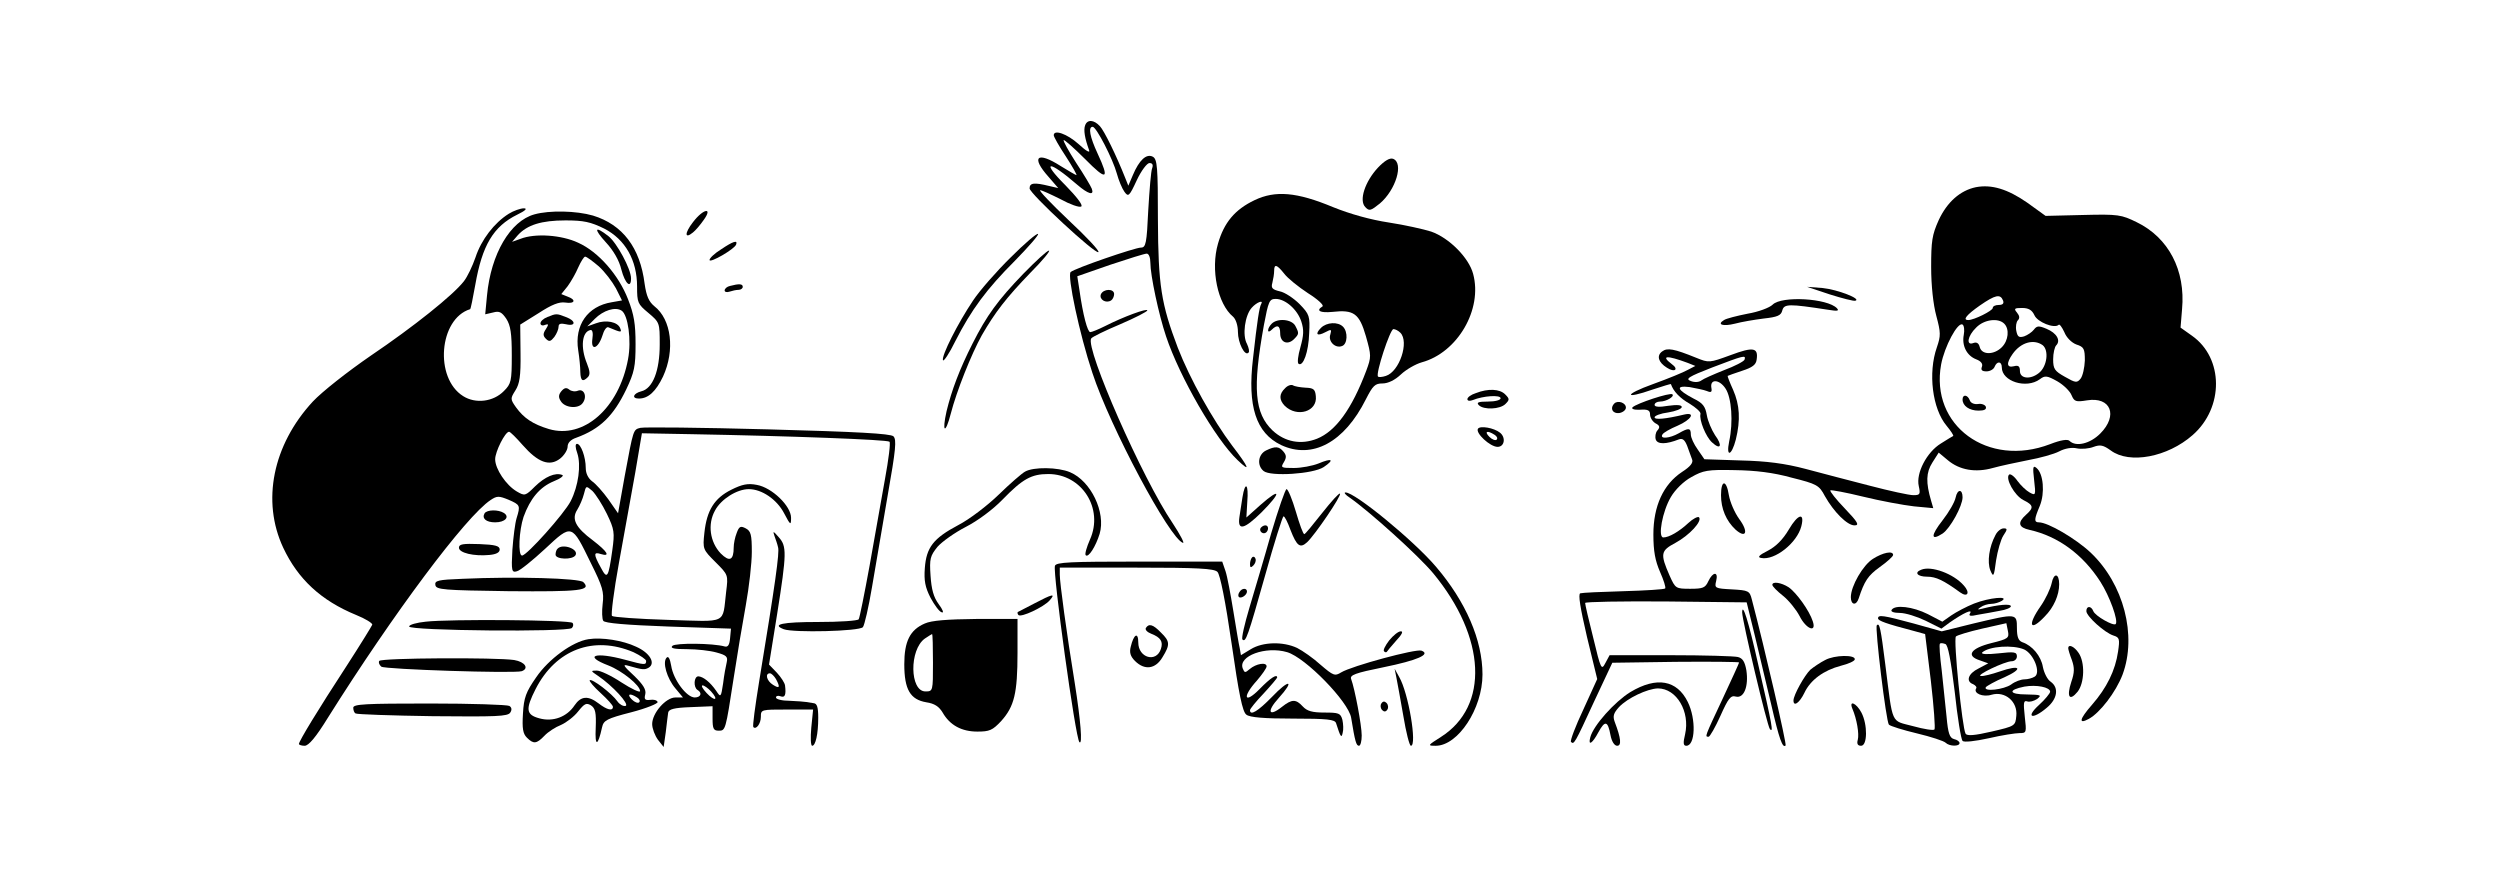 <?xml version="1.0" standalone="no"?>
<!DOCTYPE svg PUBLIC "-//W3C//DTD SVG 20010904//EN"
 "http://www.w3.org/TR/2001/REC-SVG-20010904/DTD/svg10.dtd">
<svg version="1.0" xmlns="http://www.w3.org/2000/svg"
 width="828pt" height="288pt" viewBox="0 0 828 288"
 preserveAspectRatio="xMidYMid meet">

<g transform="translate(0,288) scale(0.1,-0.1)"
fill="#000000" stroke="none">
<path d="M3594 2465 c-6 -15 -1 -44 13 -82 4 -11 -9 -4 -35 20 -38 34 -82 49
-82 29 0 -5 18 -37 40 -70 22 -34 38 -62 35 -62 -2 0 -26 14 -52 30 -78 50
-100 31 -40 -36 l32 -37 -30 7 c-49 12 -65 11 -65 -8 0 -17 219 -220 228 -211
4 4 -40 51 -98 105 -58 55 -100 99 -95 100 6 0 36 -14 68 -30 31 -17 62 -28
68 -24 7 4 -15 32 -52 70 -83 83 -57 85 39 2 36 -31 57 -37 48 -13 -3 8 -26
47 -52 86 -25 39 -44 73 -41 75 2 2 34 -26 71 -63 72 -73 82 -69 41 19 -25 54
-32 88 -16 88 12 0 67 -107 80 -155 6 -22 17 -49 25 -60 13 -18 16 -16 41 38
15 32 34 57 42 57 10 0 13 -6 9 -17 -4 -9 -9 -72 -13 -140 -5 -109 -8 -123
-24 -123 -20 0 -220 -69 -233 -81 -12 -11 29 -205 72 -334 59 -180 256 -549
300 -563 6 -2 -9 27 -34 65 -100 147 -290 579 -270 612 3 5 46 26 96 47 49 21
90 42 90 46 0 8 -79 -21 -140 -52 -22 -11 -44 -20 -49 -20 -9 0 -24 55 -36
140 l-7 45 109 38 c60 20 114 37 121 37 7 0 12 -13 12 -30 0 -42 28 -173 52
-244 45 -135 164 -341 237 -410 45 -43 38 -25 -18 48 -64 85 -140 221 -180
324 -55 145 -65 206 -66 425 0 174 -2 200 -17 208 -21 11 -45 -11 -66 -61
l-15 -35 -10 25 c-30 76 -70 157 -84 172 -20 22 -42 23 -49 3z"/>
<path d="M4564 2325 c-43 -46 -64 -109 -42 -131 13 -14 18 -12 48 12 53 45 80
134 44 148 -11 4 -28 -6 -50 -29z"/>
<path d="M6544 2260 c-52 -11 -95 -49 -123 -109 -22 -49 -25 -69 -25 -156 0
-61 7 -124 17 -161 15 -56 15 -66 2 -104 -30 -85 -15 -204 32 -260 14 -17 24
-32 22 -34 -2 -1 -21 -12 -41 -25 -46 -28 -83 -98 -73 -141 6 -27 4 -30 -18
-30 -14 0 -78 14 -143 31 -66 17 -162 42 -214 56 -68 18 -129 26 -215 28
l-120 4 -22 32 c-13 18 -23 40 -23 50 0 22 -7 23 -40 4 -30 -17 -64 -20 -54
-4 3 6 26 19 50 29 46 20 61 46 22 37 -63 -15 -98 -18 -98 -9 0 5 20 13 45 16
25 4 45 12 45 18 0 7 -16 8 -45 4 -29 -5 -45 -4 -45 3 0 6 8 11 18 11 21 0 49
17 41 24 -7 7 -119 -30 -132 -43 -5 -5 5 -9 24 -8 27 2 34 -2 34 -16 0 -10 8
-23 18 -29 14 -7 16 -13 6 -24 -6 -7 -8 -21 -5 -30 6 -16 34 -16 77 1 12 4 19
-2 27 -22 5 -15 13 -35 16 -44 5 -11 -5 -24 -33 -42 -62 -41 -95 -113 -95
-207 0 -56 6 -87 22 -124 12 -27 20 -52 17 -55 -3 -3 -65 -7 -138 -9 -73 -2
-137 -5 -143 -7 -8 -2 0 -49 22 -144 l34 -140 -46 -101 c-26 -55 -44 -103 -41
-107 10 -10 12 -7 76 132 l61 130 210 3 c115 1 210 0 210 -2 0 -2 -25 -57 -55
-121 -60 -128 -59 -125 -46 -125 4 0 22 31 39 69 26 58 34 69 51 64 27 -7 43
34 35 87 -5 28 -12 40 -28 44 -11 3 -112 6 -223 6 l-202 0 -14 -26 c-13 -25
-15 -21 -40 83 -15 59 -27 111 -27 116 0 4 120 6 268 5 l267 -3 27 -110 c14
-60 39 -163 54 -227 27 -117 38 -147 48 -137 4 4 -69 321 -112 484 -7 28 -11
30 -66 33 -56 3 -58 4 -52 28 8 32 -11 31 -26 -1 -10 -22 -18 -25 -60 -25 -48
0 -49 1 -68 43 -32 73 -30 83 19 109 46 25 90 72 78 85 -4 3 -20 -5 -35 -19
-30 -28 -64 -48 -83 -48 -19 0 -3 87 25 134 14 24 42 52 68 66 39 22 53 25
143 23 69 -1 128 -8 189 -25 84 -21 91 -25 110 -61 30 -53 74 -97 98 -97 17 0
12 10 -32 56 -29 30 -50 57 -48 60 3 2 52 -7 109 -21 57 -14 133 -28 168 -32
l64 -6 -7 24 c-18 61 -17 94 4 127 l21 33 30 -25 c39 -33 92 -42 149 -26 25 7
77 18 117 26 39 7 86 20 103 29 19 10 42 14 59 10 15 -3 40 -1 55 5 22 8 32 6
57 -12 62 -46 188 -22 271 51 104 91 103 255 -2 329 l-38 27 5 61 c12 129 -45
237 -150 288 -51 25 -61 27 -178 24 l-124 -3 -61 44 c-65 45 -118 61 -170 51z
m90 -375 c4 -10 -1 -15 -14 -15 -11 0 -20 -4 -20 -10 0 -9 -62 -40 -81 -40
-20 0 -6 17 38 48 52 36 68 39 77 17z m104 -49 c10 -23 66 -45 80 -32 3 4 11
-7 19 -24 7 -18 24 -35 40 -41 25 -8 28 -14 28 -53 -1 -24 -7 -51 -14 -60 -12
-15 -17 -14 -52 6 -34 19 -39 26 -39 58 0 20 5 41 10 46 16 16 2 41 -32 55
-26 11 -32 10 -42 -3 -6 -8 -21 -18 -32 -22 -17 -5 -22 -2 -26 18 -3 14 0 30
5 35 7 7 6 15 -3 26 -11 13 -8 15 17 15 22 0 33 -7 41 -24z m-100 -28 c18 -18
14 -56 -8 -78 -26 -26 -66 -26 -73 0 -3 13 -10 18 -21 14 -25 -10 -20 23 9 51
26 27 73 33 93 13z m-134 -37 c-7 -36 10 -69 41 -81 16 -6 23 -15 19 -25 -4
-10 0 -15 15 -15 12 0 24 7 27 15 8 20 24 19 24 -2 0 -46 81 -72 126 -39 17
13 24 12 58 -7 21 -12 42 -33 47 -46 9 -21 14 -23 51 -17 79 13 104 -50 44
-110 -34 -34 -81 -45 -102 -24 -6 6 -28 3 -64 -11 -206 -79 -398 62 -361 264
11 59 55 142 71 132 5 -3 7 -19 4 -34z m261 -34 c22 -17 15 -72 -13 -93 -28
-22 -62 -18 -62 7 0 16 -5 20 -20 16 -24 -6 -26 10 -4 41 27 38 69 50 99 29z"/>
<path d="M6500 1557 c0 -21 22 -37 53 -37 19 0 27 4 24 13 -2 6 -14 11 -25 9
-13 -2 -25 3 -28 12 -7 19 -24 21 -24 3z"/>
<path d="M4155 2217 c-65 -31 -101 -74 -121 -144 -25 -86 -1 -200 50 -242 9
-8 16 -29 16 -50 0 -37 23 -82 35 -69 4 3 1 16 -5 29 -16 28 -7 95 16 120 16
18 40 27 31 12 -6 -10 -13 -54 -27 -180 -19 -159 10 -247 93 -287 103 -48 209
8 281 152 23 45 30 52 55 52 18 0 41 11 61 30 17 16 48 34 69 40 118 32 202
175 170 293 -14 53 -79 119 -139 140 -25 8 -88 22 -140 30 -60 9 -128 28 -185
51 -120 50 -191 56 -260 23z m98 -243 c11 -15 47 -44 79 -65 32 -20 54 -40 48
-44 -23 -14 -8 -22 33 -18 71 8 89 -5 111 -81 18 -64 18 -68 1 -114 -48 -127
-101 -200 -163 -225 -53 -21 -106 -11 -147 27 -60 57 -67 139 -29 349 15 79
18 87 39 87 32 0 72 -35 85 -75 9 -28 8 -45 -3 -85 -8 -28 -11 -52 -6 -55 15
-10 33 39 35 101 3 57 1 63 -32 97 -19 19 -49 39 -65 42 -25 6 -30 11 -25 28
3 12 6 30 6 40 0 24 9 21 33 -9z m385 -196 c30 -30 -3 -129 -48 -143 -12 -4
-24 -5 -26 -2 -9 8 40 157 51 157 6 0 16 -5 23 -12z"/>
<path d="M4212 1808 c-7 -7 -12 -16 -12 -22 0 -6 5 -5 12 2 18 18 28 14 28
-12 0 -30 24 -40 45 -20 18 18 18 20 5 45 -12 22 -59 26 -78 7z"/>
<path d="M4375 1794 c-21 -21 -13 -29 15 -14 19 10 21 10 16 -8 -8 -23 17 -47
39 -38 18 6 20 47 3 64 -17 17 -54 15 -73 -4z"/>
<path d="M4256 1594 c-20 -19 -20 -38 -1 -58 41 -40 109 -19 103 32 -2 23 -8
27 -34 28 -17 1 -36 4 -42 8 -6 3 -18 -1 -26 -10z"/>
<path d="M1685 2172 c-48 -30 -91 -86 -110 -144 -10 -29 -27 -65 -39 -80 -36
-46 -166 -150 -308 -246 -77 -53 -161 -119 -192 -152 -133 -144 -170 -330 -98
-484 49 -104 125 -175 242 -223 30 -12 54 -27 53 -32 -2 -5 -40 -67 -86 -138
-94 -144 -157 -248 -157 -257 0 -3 9 -6 19 -6 13 0 37 28 77 93 216 344 457
667 539 721 21 14 27 14 59 1 39 -17 40 -19 27 -61 -5 -16 -11 -63 -14 -105
-4 -71 -2 -76 15 -71 10 2 52 36 93 74 90 84 88 84 152 -47 39 -78 44 -96 39
-135 -3 -25 -2 -50 2 -56 4 -8 78 -14 215 -19 l208 -7 -3 -32 c-2 -22 -7 -30
-18 -27 -39 11 -163 12 -173 2 -8 -8 5 -11 49 -11 32 0 76 -5 97 -11 33 -9 38
-14 34 -32 -3 -12 -9 -44 -12 -70 -7 -47 -8 -48 -23 -25 -20 29 -43 47 -59 48
-15 0 -17 -36 -3 -45 17 -10 11 -25 -9 -25 -27 0 -71 59 -78 105 -4 23 -9 33
-15 27 -15 -15 1 -69 29 -102 l25 -30 -25 0 c-32 0 -77 -52 -77 -88 0 -15 9
-38 19 -52 l19 -24 7 49 c3 28 7 57 8 65 2 11 19 16 75 18 l72 3 0 -41 c0 -33
3 -40 20 -40 23 0 23 0 50 175 11 72 29 180 40 240 11 61 20 140 20 177 0 57
-3 69 -20 78 -17 9 -22 7 -30 -15 -6 -15 -10 -36 -10 -48 0 -43 -14 -49 -43
-20 -36 38 -44 97 -19 142 20 38 73 71 112 71 43 0 93 -34 117 -80 21 -40 23
-41 23 -15 0 39 -63 100 -113 109 -30 6 -49 2 -85 -16 -56 -28 -81 -68 -89
-142 -6 -55 -5 -56 37 -98 42 -42 42 -42 35 -98 -13 -109 8 -99 -193 -93 -98
3 -181 9 -185 13 -4 3 6 83 23 176 17 93 41 228 54 299 l22 130 164 -3 c325
-6 650 -18 656 -25 4 -3 -3 -59 -15 -124 -11 -65 -35 -194 -51 -287 -17 -93
-33 -173 -36 -177 -3 -5 -63 -9 -135 -9 -118 0 -155 -8 -113 -24 31 -12 251
-7 262 7 5 6 19 66 30 132 11 66 35 203 52 304 27 153 30 185 19 196 -10 9
-120 15 -416 23 -221 6 -411 8 -422 5 -24 -6 -23 -4 -52 -160 l-22 -123 -32
46 c-18 25 -42 52 -54 60 -13 10 -21 26 -21 44 0 36 -16 80 -29 80 -6 0 -6
-12 1 -31 13 -39 4 -108 -22 -159 -21 -41 -145 -180 -161 -180 -14 0 -10 83 5
128 22 61 54 99 100 118 23 9 35 19 28 21 -23 9 -57 -6 -90 -38 -32 -32 -34
-32 -60 -17 -36 21 -72 75 -72 107 0 25 33 91 46 91 4 0 24 -20 45 -44 51 -58
89 -72 124 -45 14 11 25 29 25 40 0 12 10 23 28 29 80 29 124 73 166 160 27
57 31 76 31 150 0 67 -5 98 -25 149 -31 80 -98 157 -165 187 -55 26 -143 32
-191 13 l-28 -10 19 22 c31 34 78 49 158 49 60 0 83 -5 128 -27 70 -36 109
-105 109 -192 0 -53 2 -58 37 -87 38 -32 38 -33 38 -105 0 -87 -23 -146 -61
-155 -27 -7 -33 -24 -8 -24 31 0 56 23 80 73 40 87 28 189 -29 233 -18 15 -26
33 -32 74 -15 120 -73 196 -171 226 -55 16 -144 18 -194 4 -80 -22 -144 -131
-157 -268 l-6 -63 26 6 c21 6 29 1 44 -21 14 -22 18 -48 18 -121 0 -86 -2 -94
-26 -118 -35 -36 -94 -43 -135 -17 -96 60 -80 256 23 288 2 0 9 36 17 80 23
132 60 194 139 233 27 13 35 21 22 21 -11 0 -34 -8 -50 -18z m298 -174 c20
-18 45 -51 57 -73 l20 -40 -34 -6 c-80 -13 -124 -76 -111 -159 4 -25 7 -57 7
-72 1 -30 8 -34 25 -17 8 8 7 20 -3 45 -22 53 -17 106 12 111 6 1 9 -10 6 -29
-6 -42 19 -33 33 10 5 18 14 31 20 28 43 -18 45 -18 39 -3 -8 21 -47 29 -81
16 l-28 -10 25 25 c28 28 68 41 89 27 21 -14 33 -98 21 -161 -30 -162 -147
-265 -262 -231 -53 16 -83 36 -109 72 -19 27 -19 29 -2 56 14 22 18 47 17 123
l-1 95 61 38 c43 28 68 38 88 35 32 -5 38 9 7 20 l-20 8 21 26 c11 15 27 43
35 62 9 20 19 36 23 36 5 0 25 -15 45 -32z m27 -820 c25 -52 26 -62 18 -120
-13 -93 -17 -98 -38 -58 -25 45 -24 53 0 45 33 -10 22 8 -26 45 -58 43 -72 71
-52 102 8 13 18 36 22 52 7 28 7 28 28 10 11 -11 33 -45 48 -76z m345 -588
c27 -30 12 -34 -15 -5 -13 14 -19 25 -13 25 5 0 18 -9 28 -20z"/>
<path d="M1813 1830 c-13 -5 -23 -14 -23 -21 0 -6 7 -9 15 -5 12 4 13 2 3 -14
-10 -15 -10 -22 0 -32 11 -11 16 -9 28 6 8 11 14 26 14 34 0 10 7 12 25 8 33
-8 33 12 -1 24 -30 12 -32 12 -61 0z"/>
<path d="M1859 1584 c-9 -11 -10 -20 -2 -32 13 -23 57 -27 72 -8 17 21 6 50
-15 42 -9 -4 -22 -2 -29 4 -9 7 -16 6 -26 -6z"/>
<path d="M2295 2144 c-28 -36 -28 -57 0 -34 9 7 25 26 36 42 31 43 -2 37 -36
-8z"/>
<path d="M2007 2077 c25 -27 44 -60 51 -90 12 -46 32 -65 32 -29 0 31 -47 118
-75 140 -46 36 -50 25 -8 -21z"/>
<path d="M3348 2028 c-47 -46 -103 -110 -125 -143 -51 -76 -105 -183 -100
-198 2 -6 21 22 41 63 53 104 103 172 198 267 45 46 79 85 76 88 -3 4 -44 -31
-90 -77z"/>
<path d="M2388 2054 c-21 -13 -38 -29 -38 -35 0 -12 83 36 88 51 6 16 -10 11
-50 -16z"/>
<path d="M3389 1973 c-84 -87 -121 -138 -168 -231 -43 -85 -69 -154 -86 -224
-16 -71 -4 -78 14 -8 19 74 68 197 103 260 44 76 80 123 162 208 39 39 66 72
60 72 -6 0 -44 -35 -85 -77z"/>
<path d="M2418 1933 c-10 -2 -18 -9 -18 -15 0 -5 7 -7 16 -4 9 3 22 6 30 6 8
0 14 5 14 10 0 10 -12 11 -42 3z"/>
<path d="M6060 1905 c41 -13 80 -23 85 -21 21 6 -59 37 -108 42 l-52 4 75 -25z"/>
<path d="M3646 1905 c-6 -17 17 -31 34 -20 5 3 10 13 10 21 0 19 -36 18 -44
-1z"/>
<path d="M5871 1871 c-10 -10 -47 -24 -83 -30 -35 -7 -71 -16 -78 -21 -25 -15
-4 -22 36 -12 22 6 64 13 95 17 46 5 58 10 62 27 6 22 22 22 152 2 31 -5 37
-4 29 5 -31 33 -183 42 -213 12z"/>
<path d="M5505 1716 c-19 -14 -13 -36 16 -54 26 -17 40 -5 16 12 -38 29 -17
30 53 4 l25 -10 -25 -13 c-14 -8 -65 -29 -115 -47 -97 -35 -98 -52 -1 -18 33
11 60 19 60 18 8 -24 30 -47 62 -65 21 -13 38 -28 36 -34 -5 -20 18 -76 38
-94 29 -27 36 -11 10 24 -11 17 -24 47 -27 66 -5 29 -13 40 -44 55 -55 29 -61
44 -13 38 21 -4 47 -9 57 -13 14 -6 18 -4 15 11 -5 30 27 28 47 -3 20 -30 26
-111 12 -175 -11 -54 8 -48 22 6 16 65 13 115 -9 165 -11 24 -19 45 -18 46 2
1 23 9 48 17 34 11 46 20 48 37 6 40 -11 43 -86 15 -71 -26 -72 -26 -114 -9
-74 30 -96 34 -113 21z m273 -27 c-2 -6 -33 -22 -68 -35 -35 -14 -69 -29 -75
-34 -8 -6 -22 -7 -35 -2 -19 7 -9 14 71 45 105 40 112 42 107 26z"/>
<path d="M4888 1578 c-16 -5 -28 -14 -28 -20 0 -6 8 -7 18 -3 34 14 92 18 92
6 0 -6 -17 -11 -42 -11 -32 0 -39 -3 -30 -12 16 -16 70 -14 88 4 14 14 14 17
-1 32 -18 18 -56 20 -97 4z"/>
<path d="M5347 1544 c-16 -16 -6 -35 16 -32 12 2 22 10 22 18 0 16 -26 25 -38
14z"/>
<path d="M4895 1460 c-9 -14 40 -60 65 -60 23 0 28 31 8 47 -20 16 -66 24 -73
13z m55 -20 c8 -5 11 -12 7 -16 -4 -4 -15 0 -24 9 -18 18 -8 23 17 7z"/>
<path d="M4193 1388 c-26 -13 -31 -49 -8 -68 23 -19 164 -10 199 13 37 25 28
31 -17 12 -20 -8 -57 -15 -82 -15 -42 0 -44 1 -33 19 9 15 9 23 -1 35 -15 18
-27 19 -58 4z"/>
<path d="M6737 1290 c6 -51 5 -52 -15 -41 -11 6 -29 23 -40 38 -11 16 -24 25
-28 21 -13 -13 18 -69 47 -84 34 -17 36 -25 9 -49 -29 -26 -25 -42 12 -50 94
-21 176 -81 234 -171 31 -48 61 -131 51 -141 -8 -7 -68 27 -74 43 -7 18 -23
18 -23 0 0 -17 61 -72 90 -81 20 -6 21 -12 15 -53 -9 -62 -37 -120 -87 -177
-41 -47 -45 -65 -10 -46 37 20 90 89 112 147 48 129 4 300 -106 404 -49 46
-141 100 -171 100 -17 0 -16 10 3 55 17 42 12 106 -11 125 -12 10 -13 3 -8
-40z"/>
<path d="M3395 1318 c-11 -6 -50 -40 -87 -76 -37 -36 -97 -82 -134 -101 -83
-44 -106 -74 -111 -143 -3 -41 1 -63 19 -98 13 -24 29 -46 37 -48 8 -3 4 8
-10 27 -17 23 -24 49 -27 94 -4 57 -1 66 23 96 15 17 57 47 94 66 39 20 89 57
121 90 67 69 96 85 152 85 111 0 184 -114 138 -217 -11 -25 -18 -49 -14 -52 9
-9 33 29 46 71 21 71 -29 175 -98 204 -40 17 -121 18 -149 2z"/>
<path d="M5700 1240 c0 -45 17 -85 48 -114 35 -31 44 -8 13 34 -16 22 -31 57
-35 80 -8 52 -26 52 -26 0z"/>
<path d="M4115 1233 c-3 -21 -8 -50 -10 -65 -7 -47 15 -42 73 15 67 67 65 85
-3 25 l-47 -42 3 52 c5 60 -7 70 -16 15z"/>
<path d="M4210 1113 c-23 -82 -56 -192 -72 -246 -16 -54 -27 -101 -23 -105 11
-11 18 10 75 212 30 108 58 196 61 196 4 0 14 -20 23 -45 21 -54 32 -62 55
-41 26 24 115 155 109 161 -3 3 -29 -26 -59 -64 -30 -38 -56 -70 -59 -70 -4
-1 -16 33 -28 74 -12 41 -26 75 -31 75 -4 0 -27 -66 -51 -147z"/>
<path d="M6477 1232 c-3 -15 -22 -48 -43 -75 -40 -51 -40 -70 0 -44 25 17 66
91 66 120 0 28 -17 28 -23 -1z"/>
<path d="M4470 1232 c66 -46 228 -192 277 -251 175 -212 186 -440 25 -542 -44
-28 -45 -29 -17 -29 74 0 155 123 155 236 0 114 -55 241 -154 357 -73 86 -270
248 -300 246 -6 0 0 -8 14 -17z"/>
<path d="M1605 1180 c-10 -17 5 -30 35 -30 33 0 49 18 29 31 -19 12 -56 11
-64 -1z"/>
<path d="M5925 1127 c-20 -34 -43 -57 -70 -71 -30 -15 -35 -22 -22 -24 45 -9
119 50 133 105 12 47 -11 41 -41 -10z"/>
<path d="M4175 1131 c-6 -11 9 -23 19 -14 9 9 7 23 -3 23 -6 0 -12 -4 -16 -9z"/>
<path d="M6609 1108 c-21 -39 -28 -89 -17 -117 10 -24 12 -22 19 33 5 32 16
70 24 82 14 21 14 24 1 24 -9 0 -21 -10 -27 -22z"/>
<path d="M2565 1105 c4 -11 10 -28 12 -38 5 -17 -9 -118 -63 -446 -13 -80 -22
-147 -19 -149 9 -10 25 11 25 34 0 24 1 24 86 24 l87 0 -6 -60 c-3 -33 -2 -60
3 -60 11 0 20 38 20 93 0 35 -4 47 -15 48 -8 1 -19 3 -25 4 -5 1 -30 3 -55 4
-25 0 -45 5 -45 11 0 5 7 7 15 4 15 -6 19 5 15 36 -1 8 -13 27 -27 42 l-26 27
27 168 c32 202 32 224 5 254 -18 21 -20 21 -14 4z m5 -474 c15 -28 12 -33 -10
-19 -21 13 -27 38 -10 38 5 0 14 -9 20 -19z"/>
<path d="M1520 1066 c0 -17 49 -29 101 -24 22 2 34 8 34 18 0 12 -15 16 -67
18 -55 2 -68 0 -68 -12z"/>
<path d="M1847 1063 c-4 -3 -7 -12 -7 -20 0 -16 56 -18 66 -2 12 20 -42 40
-59 22z"/>
<path d="M6203 1029 c-33 -21 -73 -90 -73 -127 0 -26 18 -29 26 -4 19 58 31
76 70 104 24 17 44 35 44 40 0 15 -34 8 -67 -13z"/>
<path d="M4147 1034 c-4 -4 -7 -14 -7 -23 0 -11 3 -12 11 -4 6 6 10 16 7 23
-2 6 -7 8 -11 4z"/>
<path d="M3494 1006 c-8 -20 68 -572 81 -584 11 -11 4 72 -15 193 -28 172 -50
334 -50 362 l0 23 254 0 c203 0 257 -3 268 -14 9 -8 27 -99 47 -237 24 -167
36 -227 49 -236 11 -9 59 -13 154 -13 115 0 139 -3 143 -15 15 -47 18 -51 22
-32 3 10 2 29 -1 43 -6 22 -12 24 -60 24 -40 0 -57 5 -71 20 -23 25 -36 25
-69 -1 -44 -35 -52 -16 -11 29 55 61 35 64 -23 3 -45 -46 -72 -63 -72 -43 0 4
20 29 45 55 25 27 45 51 45 53 0 13 -22 -1 -58 -38 -51 -52 -59 -27 -9 28 17
20 32 41 32 47 0 15 -35 9 -56 -9 -15 -13 -17 -13 -23 2 -16 41 76 75 147 54
61 -18 203 -164 212 -217 13 -80 17 -93 26 -93 5 0 9 15 9 34 0 34 -23 155
-35 187 -5 13 13 20 107 39 113 23 158 43 126 55 -18 7 -232 -51 -266 -72 -21
-13 -26 -11 -68 25 -24 22 -60 47 -78 56 -47 22 -114 20 -153 -4 l-33 -20 -4
23 c-3 12 -12 67 -21 122 -9 55 -20 115 -26 133 l-11 32 -274 0 c-230 0 -276
-2 -280 -14z"/>
<path d="M6363 993 c-24 -9 -13 -23 20 -23 29 0 54 -12 109 -52 25 -18 34 -1
12 23 -34 39 -108 66 -141 52z"/>
<path d="M6795 948 c-4 -18 -20 -52 -36 -75 -45 -64 -36 -87 13 -35 30 30 48
71 48 107 0 37 -18 39 -25 3z"/>
<path d="M1532 963 c-82 -3 -93 -6 -90 -21 3 -15 26 -17 242 -20 238 -2 276 2
248 30 -13 13 -223 19 -400 11z"/>
<path d="M5870 943 c0 -5 16 -21 35 -36 19 -15 44 -46 55 -67 22 -44 57 -57
44 -18 -11 35 -54 95 -80 113 -25 16 -54 20 -54 8z"/>
<path d="M4105 919 c-4 -6 -5 -13 -2 -16 7 -7 27 6 27 18 0 12 -17 12 -25 -2z"/>
<path d="M3425 881 c-27 -14 -52 -27 -54 -28 -2 -2 -1 -6 2 -10 9 -9 83 26
103 48 22 25 10 22 -51 -10z"/>
<path d="M6538 881 c-25 -10 -59 -28 -75 -39 l-30 -21 -48 25 c-50 25 -109 32
-120 14 -4 -6 8 -10 27 -10 19 0 57 -12 86 -26 l52 -26 27 20 c46 32 77 46 68
31 -6 -9 0 -11 26 -5 19 3 51 9 72 13 20 3 37 10 37 15 0 9 -40 6 -95 -8 -16
-4 -17 -3 -5 5 8 6 24 11 35 11 11 0 27 5 35 10 27 17 -41 11 -92 -9z"/>
<path d="M5770 852 c0 -27 83 -377 92 -387 12 -12 9 6 -39 215 -32 143 -52
206 -53 172z"/>
<path d="M6220 832 c0 -8 28 -18 116 -41 l40 -11 19 -155 c10 -86 15 -158 12
-161 -3 -4 -35 1 -71 11 -75 20 -66 0 -92 205 -15 119 -19 139 -28 129 -7 -7
31 -320 40 -329 5 -5 47 -18 93 -29 46 -11 89 -25 95 -31 12 -12 46 -13 46 -1
0 5 -8 11 -18 13 -15 4 -20 19 -25 74 -4 38 -11 107 -16 153 -6 47 -9 87 -6
89 2 3 10 2 18 -1 9 -3 18 -52 31 -158 9 -85 21 -158 26 -163 5 -5 42 -1 87 9
43 10 89 17 102 17 23 0 23 2 17 55 -5 46 -4 54 8 50 8 -3 22 1 33 8 16 13 13
14 -35 15 -59 0 -63 15 -7 26 40 7 85 -2 85 -17 0 -5 -17 -26 -37 -44 -46 -42
-22 -50 26 -9 35 29 41 66 13 86 -11 7 -22 29 -26 49 -6 36 -35 71 -68 82 -13
5 -18 17 -18 47 0 49 -1 49 -144 15 l-105 -26 -93 26 c-100 27 -118 30 -118
17z m375 -82 c-68 -17 -85 -42 -38 -57 l28 -10 -32 -17 c-35 -17 -43 -43 -18
-52 8 -4 13 -10 10 -14 -10 -16 22 -30 51 -21 45 13 87 -23 82 -70 -3 -33 -4
-34 -82 -52 -56 -13 -81 -15 -86 -7 -11 18 -41 313 -32 322 4 4 43 16 87 26
l80 18 5 -25 c5 -24 2 -27 -55 -41z m109 -21 c32 -15 56 -77 35 -90 -8 -5 -23
-9 -34 -9 -11 0 -31 -7 -44 -17 -24 -17 -93 -25 -84 -9 3 4 31 20 62 33 64 29
53 43 -16 19 -26 -9 -54 -16 -62 -15 -21 1 79 49 102 49 9 0 17 7 17 16 0 15
-9 16 -62 10 -37 -4 -58 -3 -53 3 23 21 102 26 139 10z"/>
<path d="M1410 821 c-30 -3 -55 -10 -55 -16 0 -14 525 -19 539 -5 5 5 6 13 2
17 -9 10 -409 13 -486 4z"/>
<path d="M3063 815 c-49 -21 -68 -59 -68 -135 0 -84 20 -117 73 -126 27 -4 42
-14 54 -34 24 -42 63 -63 115 -63 40 0 50 4 79 35 43 48 54 91 54 226 l0 112
-137 0 c-95 -1 -148 -5 -170 -15z m27 -130 c0 -94 0 -95 -25 -95 -52 0 -54
138 -2 175 12 8 23 15 24 15 2 0 3 -43 3 -95z"/>
<path d="M3795 800 c-3 -6 5 -14 18 -19 31 -12 40 -26 32 -50 -15 -47 -75 -30
-75 21 0 36 -15 28 -25 -14 -5 -19 -1 -32 14 -47 32 -32 68 -27 91 12 26 42
25 53 -5 82 -26 27 -40 31 -50 15z"/>
<path d="M4601 759 c-13 -17 -21 -33 -17 -36 3 -4 7 -4 9 -2 1 2 15 19 31 37
19 20 25 32 15 31 -8 0 -25 -14 -38 -30z"/>
<path d="M1949 763 c-53 -8 -132 -66 -173 -126 -34 -49 -41 -67 -44 -121 -3
-49 0 -66 13 -79 22 -22 32 -21 58 6 12 13 37 29 55 36 18 8 44 28 57 45 21
26 27 29 42 20 15 -10 18 -24 16 -75 -3 -63 7 -62 21 2 5 23 15 29 97 50 50
13 89 29 87 34 -2 6 -13 9 -25 7 -17 -2 -20 2 -16 18 4 15 -6 32 -37 62 -36
33 -39 39 -19 33 49 -14 54 -14 68 -6 23 15 3 49 -42 69 -44 21 -114 32 -158
25z m149 -43 c23 -11 42 -24 42 -29 0 -14 -4 -14 -70 4 -100 27 -139 13 -55
-19 46 -18 105 -66 105 -85 0 -6 -28 7 -62 29 -33 22 -71 40 -82 39 -20 0 -20
-1 4 -17 48 -32 106 -95 92 -100 -8 -2 -20 5 -27 15 -18 26 -85 77 -92 70 -2
-3 14 -22 36 -42 23 -21 41 -41 41 -46 0 -15 -20 -10 -47 11 -35 27 -59 25
-80 -6 -25 -38 -71 -56 -117 -43 -44 12 -46 30 -12 97 67 131 192 178 324 122z
m12 -150 c8 -5 11 -12 7 -16 -4 -4 -15 0 -24 9 -18 18 -8 23 17 7z"/>
<path d="M6850 733 c0 -4 5 -21 12 -39 9 -26 9 -41 -2 -73 -16 -49 -6 -65 21
-32 23 29 25 98 3 129 -14 21 -34 30 -34 15z"/>
<path d="M6045 694 c-16 -8 -38 -23 -49 -32 -19 -18 -56 -84 -56 -102 0 -22
20 -8 36 25 20 43 64 75 121 90 24 6 45 15 46 21 3 16 -67 15 -98 -2z"/>
<path d="M1256 691 c-3 -5 0 -13 7 -19 12 -9 439 -23 465 -15 25 9 11 31 -25
37 -59 9 -441 7 -447 -3z"/>
<path d="M4625 635 c3 -16 14 -74 23 -127 9 -54 20 -98 25 -98 21 0 -8 175
-39 228 l-15 27 6 -30z"/>
<path d="M5400 588 c-52 -32 -123 -111 -133 -150 -8 -30 7 -21 27 17 22 40 31
38 40 -10 4 -21 13 -35 22 -35 15 0 13 24 -8 79 -7 19 -4 29 14 49 28 30 94
61 129 62 62 0 107 -77 90 -152 -7 -29 -6 -38 4 -38 30 0 33 88 5 145 -36 73
-103 85 -190 33z"/>
<path d="M4575 550 c-4 -6 -3 -16 3 -22 6 -6 12 -6 17 2 4 6 3 16 -3 22 -6 6
-12 6 -17 -2z"/>
<path d="M1170 536 c0 -8 3 -17 8 -19 4 -3 119 -7 255 -9 210 -2 249 -1 257
12 6 9 5 17 -3 22 -7 4 -126 8 -264 8 -214 0 -253 -2 -253 -14z"/>
<path d="M6135 533 c15 -35 23 -84 18 -103 -4 -14 0 -20 11 -20 21 0 22 70 1
110 -17 32 -42 42 -30 13z"/>
</g>
</svg>
